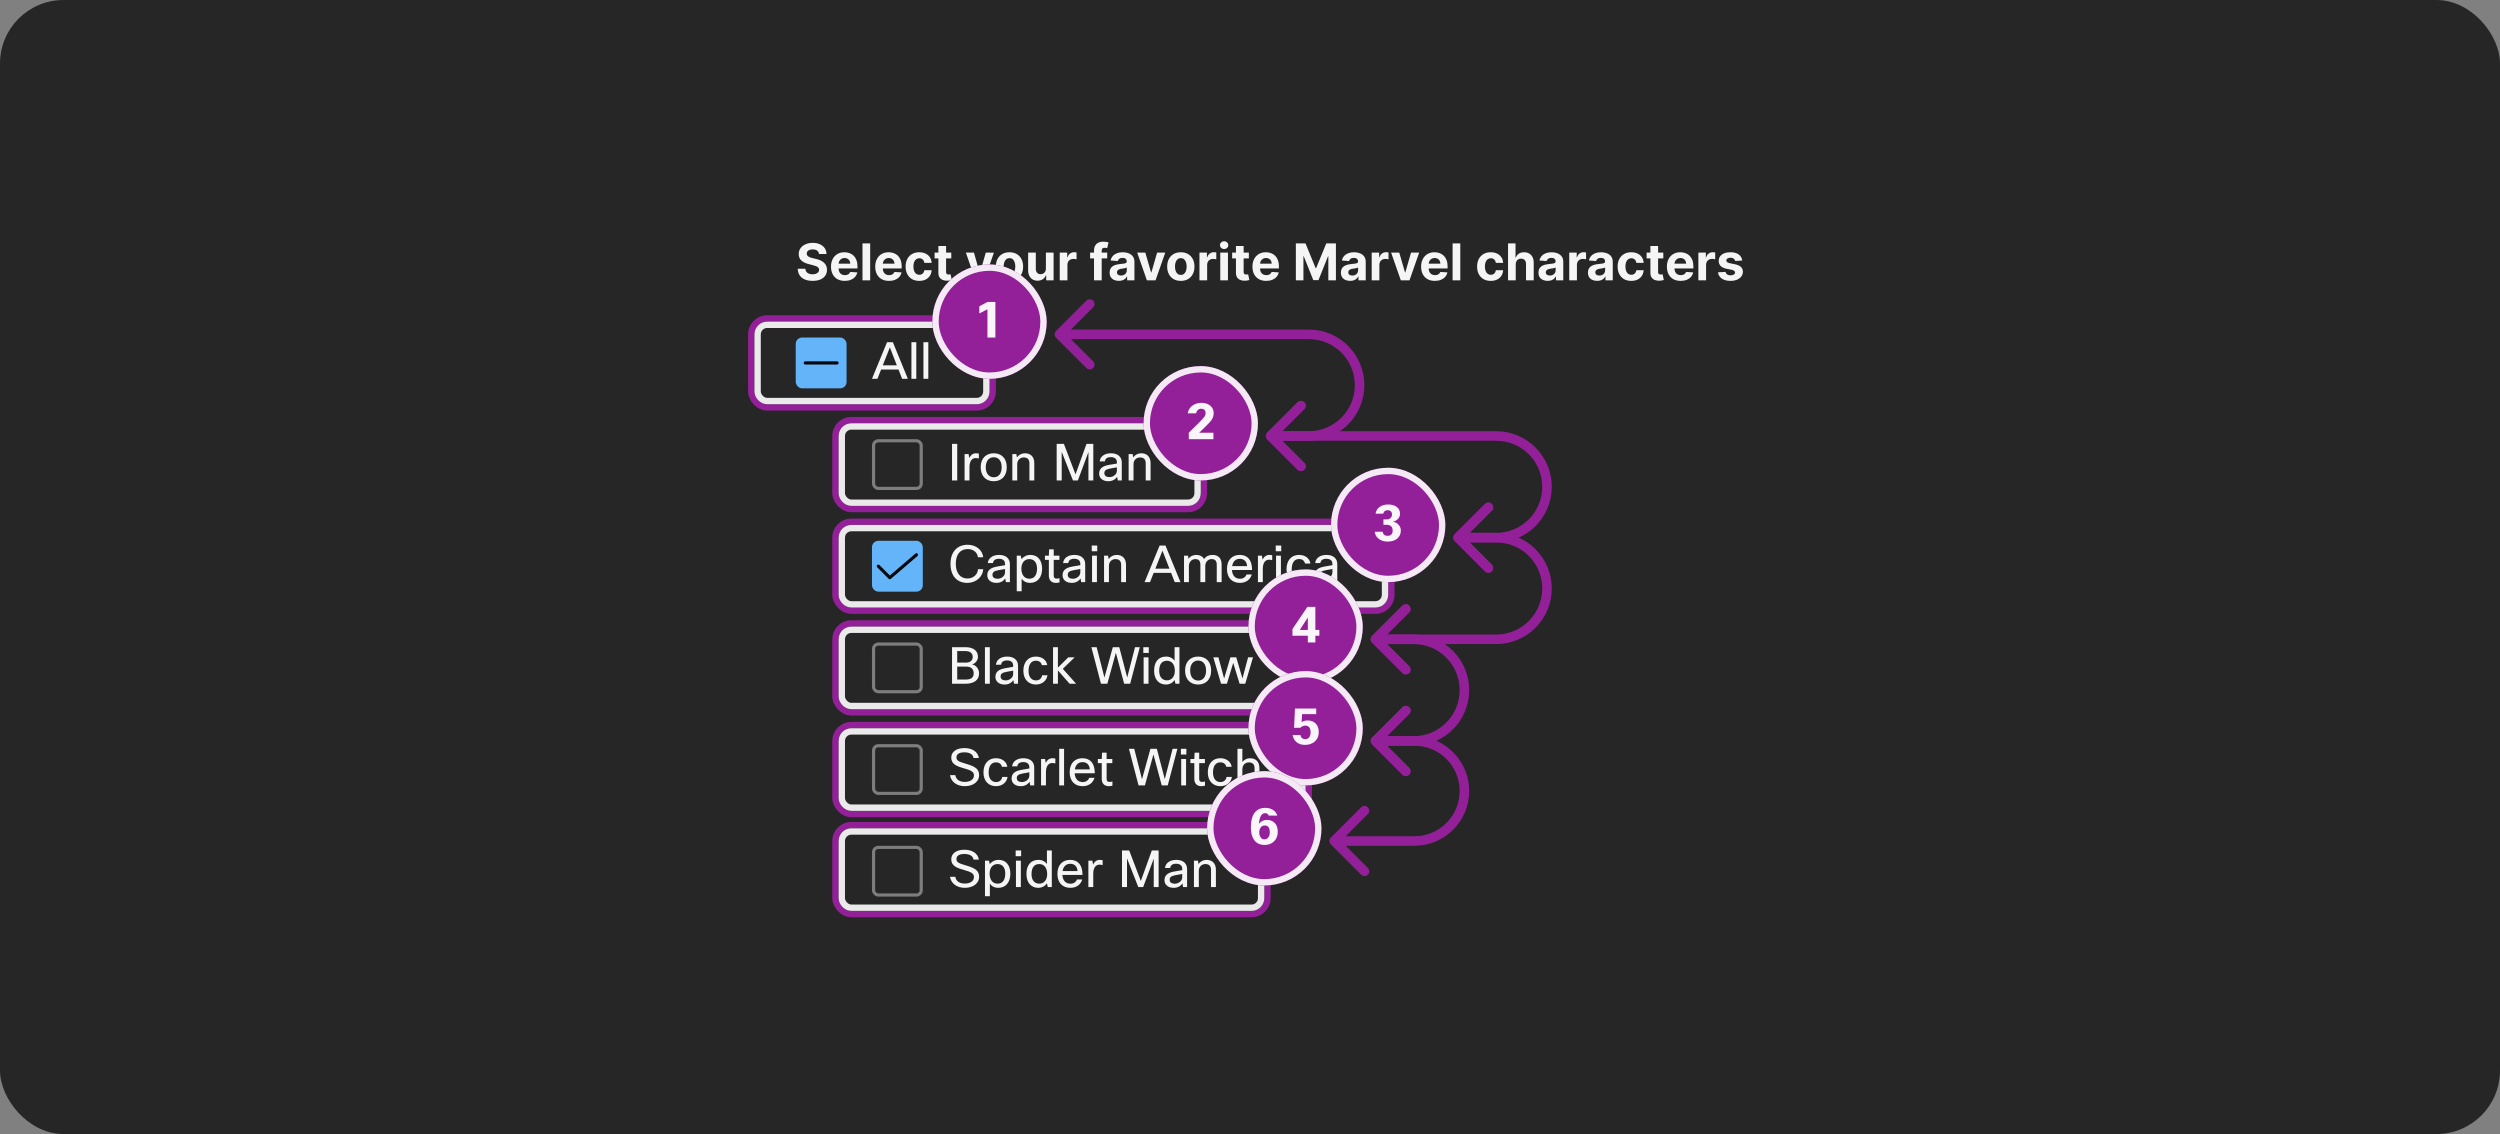 <svg width="787" height="357" viewBox="0 0 787 357" fill="none" xmlns="http://www.w3.org/2000/svg">
<rect x="0" y="0" width="787" height="357" fill="#808080" stroke="none"/>
<rect width="787" height="357" rx="20" fill="#262626"/>
<path d="M257.824 79.96C257.778 79.502 257.583 79.146 257.239 78.892C256.894 78.638 256.426 78.511 255.835 78.511C255.434 78.511 255.095 78.568 254.818 78.682C254.542 78.792 254.33 78.945 254.182 79.142C254.038 79.339 253.966 79.562 253.966 79.812C253.958 80.021 254.002 80.203 254.097 80.358C254.195 80.513 254.33 80.648 254.5 80.761C254.67 80.871 254.867 80.968 255.091 81.051C255.314 81.131 255.553 81.199 255.807 81.256L256.852 81.506C257.36 81.619 257.826 81.771 258.25 81.96C258.674 82.15 259.042 82.383 259.352 82.659C259.663 82.936 259.903 83.261 260.074 83.636C260.248 84.011 260.337 84.441 260.341 84.926C260.337 85.638 260.155 86.256 259.795 86.778C259.439 87.297 258.924 87.701 258.25 87.989C257.58 88.273 256.771 88.415 255.824 88.415C254.884 88.415 254.066 88.271 253.369 87.983C252.676 87.695 252.134 87.269 251.744 86.704C251.358 86.136 251.155 85.434 251.136 84.597H253.517C253.544 84.987 253.655 85.312 253.852 85.574C254.053 85.831 254.32 86.026 254.653 86.159C254.991 86.288 255.371 86.352 255.795 86.352C256.212 86.352 256.574 86.292 256.881 86.171C257.191 86.049 257.432 85.881 257.602 85.665C257.773 85.449 257.858 85.201 257.858 84.921C257.858 84.659 257.78 84.439 257.625 84.261C257.473 84.083 257.25 83.932 256.955 83.807C256.663 83.682 256.305 83.568 255.881 83.466L254.614 83.148C253.633 82.909 252.858 82.536 252.29 82.028C251.722 81.521 251.439 80.837 251.443 79.977C251.439 79.273 251.627 78.657 252.006 78.131C252.388 77.604 252.913 77.193 253.58 76.898C254.246 76.602 255.004 76.454 255.852 76.454C256.716 76.454 257.47 76.602 258.114 76.898C258.761 77.193 259.265 77.604 259.625 78.131C259.985 78.657 260.17 79.267 260.182 79.96H257.824ZM265.928 88.421C265.03 88.421 264.257 88.239 263.609 87.875C262.965 87.508 262.469 86.989 262.121 86.318C261.772 85.644 261.598 84.847 261.598 83.926C261.598 83.028 261.772 82.24 262.121 81.562C262.469 80.885 262.96 80.356 263.592 79.977C264.229 79.599 264.975 79.409 265.831 79.409C266.407 79.409 266.943 79.502 267.439 79.688C267.939 79.869 268.375 80.144 268.746 80.511C269.121 80.879 269.412 81.341 269.621 81.898C269.829 82.451 269.933 83.099 269.933 83.841V84.506H262.564V83.006H267.655C267.655 82.657 267.579 82.349 267.428 82.079C267.276 81.811 267.066 81.6 266.797 81.449C266.532 81.294 266.223 81.216 265.871 81.216C265.503 81.216 265.178 81.301 264.893 81.472C264.613 81.638 264.393 81.864 264.234 82.148C264.075 82.428 263.994 82.74 263.99 83.085V84.511C263.99 84.943 264.07 85.316 264.229 85.631C264.392 85.945 264.621 86.188 264.916 86.358C265.212 86.528 265.562 86.614 265.967 86.614C266.236 86.614 266.482 86.576 266.706 86.5C266.929 86.424 267.121 86.311 267.28 86.159C267.439 86.008 267.56 85.822 267.643 85.602L269.882 85.75C269.768 86.288 269.536 86.758 269.183 87.159C268.835 87.557 268.384 87.867 267.831 88.091C267.282 88.311 266.647 88.421 265.928 88.421ZM273.933 76.614V88.25H271.513V76.614H273.933ZM279.849 88.421C278.952 88.421 278.179 88.239 277.531 87.875C276.887 87.508 276.391 86.989 276.043 86.318C275.694 85.644 275.52 84.847 275.52 83.926C275.52 83.028 275.694 82.24 276.043 81.562C276.391 80.885 276.882 80.356 277.514 79.977C278.151 79.599 278.897 79.409 279.753 79.409C280.329 79.409 280.865 79.502 281.361 79.688C281.861 79.869 282.296 80.144 282.668 80.511C283.043 80.879 283.334 81.341 283.543 81.898C283.751 82.451 283.855 83.099 283.855 83.841V84.506H276.486V83.006H281.577C281.577 82.657 281.501 82.349 281.349 82.079C281.198 81.811 280.988 81.6 280.719 81.449C280.454 81.294 280.145 81.216 279.793 81.216C279.425 81.216 279.099 81.301 278.815 81.472C278.535 81.638 278.315 81.864 278.156 82.148C277.997 82.428 277.916 82.74 277.912 83.085V84.511C277.912 84.943 277.991 85.316 278.151 85.631C278.313 85.945 278.543 86.188 278.838 86.358C279.134 86.528 279.484 86.614 279.889 86.614C280.158 86.614 280.404 86.576 280.628 86.5C280.851 86.424 281.043 86.311 281.202 86.159C281.361 86.008 281.482 85.822 281.565 85.602L283.804 85.75C283.69 86.288 283.457 86.758 283.105 87.159C282.757 87.557 282.306 87.867 281.753 88.091C281.204 88.311 280.569 88.421 279.849 88.421ZM289.378 88.421C288.484 88.421 287.715 88.231 287.071 87.852C286.431 87.47 285.938 86.939 285.594 86.261C285.253 85.583 285.082 84.803 285.082 83.921C285.082 83.026 285.255 82.242 285.599 81.568C285.948 80.89 286.442 80.362 287.082 79.983C287.723 79.6 288.484 79.409 289.366 79.409C290.128 79.409 290.795 79.547 291.366 79.824C291.938 80.1 292.391 80.489 292.724 80.989C293.058 81.489 293.241 82.076 293.276 82.75H290.991C290.927 82.314 290.757 81.964 290.48 81.699C290.207 81.43 289.849 81.296 289.406 81.296C289.031 81.296 288.704 81.398 288.423 81.602C288.147 81.803 287.931 82.097 287.776 82.483C287.62 82.869 287.543 83.337 287.543 83.886C287.543 84.443 287.618 84.917 287.77 85.307C287.925 85.697 288.143 85.994 288.423 86.199C288.704 86.403 289.031 86.506 289.406 86.506C289.683 86.506 289.931 86.449 290.151 86.335C290.374 86.222 290.558 86.057 290.702 85.841C290.849 85.621 290.946 85.358 290.991 85.051H293.276C293.238 85.718 293.056 86.305 292.73 86.812C292.408 87.316 291.963 87.71 291.395 87.994C290.827 88.278 290.154 88.421 289.378 88.421ZM299.467 79.523V81.341H294.212V79.523H299.467ZM295.405 77.432H297.825V85.568C297.825 85.792 297.859 85.966 297.928 86.091C297.996 86.212 298.09 86.297 298.212 86.347C298.337 86.396 298.481 86.421 298.643 86.421C298.757 86.421 298.871 86.411 298.984 86.392C299.098 86.369 299.185 86.352 299.246 86.341L299.626 88.142C299.505 88.18 299.335 88.224 299.115 88.273C298.895 88.326 298.628 88.358 298.314 88.369C297.731 88.392 297.219 88.314 296.78 88.136C296.344 87.958 296.005 87.682 295.763 87.307C295.52 86.932 295.401 86.458 295.405 85.886V77.432ZM306.241 91.506C305.935 91.506 305.647 91.481 305.378 91.432C305.113 91.386 304.893 91.329 304.719 91.261L305.264 89.449C305.692 89.581 306.052 89.615 306.344 89.551C306.639 89.49 306.872 89.263 307.043 88.869L307.185 88.5L304.054 79.523H306.599L308.406 85.932H308.497L310.321 79.523L312.884 79.534L309.491 89.193C309.329 89.659 309.107 90.064 308.827 90.409C308.55 90.758 308.2 91.026 307.776 91.216C307.351 91.409 306.84 91.506 306.241 91.506ZM317.784 88.421C316.902 88.421 316.138 88.233 315.494 87.858C314.854 87.479 314.36 86.953 314.011 86.278C313.663 85.6 313.489 84.814 313.489 83.921C313.489 83.019 313.663 82.231 314.011 81.557C314.36 80.879 314.854 80.352 315.494 79.977C316.138 79.599 316.902 79.409 317.784 79.409C318.667 79.409 319.428 79.599 320.068 79.977C320.712 80.352 321.208 80.879 321.557 81.557C321.905 82.231 322.08 83.019 322.08 83.921C322.08 84.814 321.905 85.6 321.557 86.278C321.208 86.953 320.712 87.479 320.068 87.858C319.428 88.233 318.667 88.421 317.784 88.421ZM317.795 86.546C318.197 86.546 318.532 86.432 318.801 86.204C319.07 85.974 319.273 85.659 319.409 85.261C319.549 84.864 319.619 84.411 319.619 83.903C319.619 83.396 319.549 82.943 319.409 82.546C319.273 82.148 319.07 81.833 318.801 81.602C318.532 81.371 318.197 81.256 317.795 81.256C317.39 81.256 317.049 81.371 316.773 81.602C316.5 81.833 316.294 82.148 316.153 82.546C316.017 82.943 315.949 83.396 315.949 83.903C315.949 84.411 316.017 84.864 316.153 85.261C316.294 85.659 316.5 85.974 316.773 86.204C317.049 86.432 317.39 86.546 317.795 86.546ZM329.25 84.534V79.523H331.67V88.25H329.347V86.665H329.256C329.059 87.176 328.731 87.587 328.273 87.898C327.818 88.208 327.263 88.364 326.608 88.364C326.025 88.364 325.511 88.231 325.068 87.966C324.625 87.701 324.278 87.324 324.028 86.835C323.782 86.347 323.657 85.761 323.653 85.079V79.523H326.074V84.648C326.078 85.163 326.216 85.57 326.489 85.869C326.761 86.169 327.127 86.318 327.585 86.318C327.877 86.318 328.15 86.252 328.403 86.119C328.657 85.983 328.862 85.782 329.017 85.517C329.176 85.252 329.254 84.924 329.25 84.534ZM333.607 88.25V79.523H335.953V81.046H336.044C336.203 80.504 336.47 80.095 336.845 79.818C337.22 79.538 337.652 79.398 338.141 79.398C338.262 79.398 338.393 79.405 338.533 79.421C338.673 79.436 338.796 79.456 338.902 79.483V81.631C338.788 81.597 338.631 81.566 338.43 81.54C338.23 81.513 338.046 81.5 337.879 81.5C337.523 81.5 337.205 81.578 336.925 81.733C336.648 81.885 336.429 82.097 336.266 82.369C336.107 82.642 336.027 82.956 336.027 83.312V88.25H333.607ZM348.55 79.523V81.341H343.163V79.523H348.55ZM344.396 88.25V78.892C344.396 78.26 344.519 77.735 344.766 77.318C345.016 76.901 345.357 76.589 345.788 76.381C346.22 76.172 346.711 76.068 347.26 76.068C347.631 76.068 347.97 76.097 348.277 76.153C348.588 76.21 348.819 76.261 348.97 76.307L348.538 78.125C348.444 78.095 348.326 78.066 348.186 78.04C348.05 78.013 347.91 78 347.766 78C347.41 78 347.161 78.083 347.021 78.25C346.881 78.413 346.811 78.642 346.811 78.938V88.25H344.396ZM352.205 88.415C351.648 88.415 351.152 88.318 350.716 88.125C350.28 87.928 349.936 87.638 349.682 87.256C349.432 86.869 349.307 86.388 349.307 85.812C349.307 85.328 349.396 84.921 349.574 84.591C349.752 84.261 349.994 83.996 350.301 83.796C350.608 83.595 350.956 83.443 351.347 83.341C351.741 83.239 352.153 83.167 352.585 83.125C353.093 83.072 353.502 83.023 353.812 82.977C354.123 82.928 354.348 82.856 354.489 82.761C354.629 82.667 354.699 82.526 354.699 82.341V82.307C354.699 81.947 354.585 81.669 354.358 81.472C354.134 81.275 353.816 81.176 353.403 81.176C352.968 81.176 352.621 81.273 352.364 81.466C352.106 81.655 351.936 81.894 351.852 82.182L349.614 82C349.727 81.47 349.951 81.011 350.284 80.625C350.617 80.235 351.047 79.936 351.574 79.727C352.104 79.515 352.718 79.409 353.415 79.409C353.9 79.409 354.364 79.466 354.807 79.579C355.254 79.693 355.65 79.869 355.994 80.108C356.343 80.347 356.617 80.653 356.818 81.028C357.019 81.4 357.119 81.845 357.119 82.364V88.25H354.824V87.04H354.756C354.616 87.312 354.428 87.553 354.193 87.761C353.958 87.966 353.676 88.127 353.347 88.244C353.017 88.358 352.636 88.415 352.205 88.415ZM352.898 86.744C353.254 86.744 353.568 86.674 353.841 86.534C354.114 86.39 354.328 86.197 354.483 85.954C354.638 85.712 354.716 85.438 354.716 85.131V84.204C354.64 84.254 354.536 84.299 354.403 84.341C354.275 84.379 354.129 84.415 353.966 84.449C353.803 84.479 353.64 84.508 353.477 84.534C353.314 84.557 353.167 84.578 353.034 84.597C352.75 84.638 352.502 84.704 352.29 84.796C352.078 84.886 351.913 85.01 351.795 85.165C351.678 85.316 351.619 85.506 351.619 85.733C351.619 86.062 351.739 86.314 351.977 86.489C352.22 86.659 352.527 86.744 352.898 86.744ZM366.821 79.523L363.77 88.25H361.043L357.991 79.523H360.548L362.361 85.767H362.452L364.259 79.523H366.821ZM371.722 88.421C370.839 88.421 370.076 88.233 369.432 87.858C368.792 87.479 368.297 86.953 367.949 86.278C367.6 85.6 367.426 84.814 367.426 83.921C367.426 83.019 367.6 82.231 367.949 81.557C368.297 80.879 368.792 80.352 369.432 79.977C370.076 79.599 370.839 79.409 371.722 79.409C372.604 79.409 373.366 79.599 374.006 79.977C374.65 80.352 375.146 80.879 375.494 81.557C375.843 82.231 376.017 83.019 376.017 83.921C376.017 84.814 375.843 85.6 375.494 86.278C375.146 86.953 374.65 87.479 374.006 87.858C373.366 88.233 372.604 88.421 371.722 88.421ZM371.733 86.546C372.134 86.546 372.47 86.432 372.739 86.204C373.008 85.974 373.21 85.659 373.347 85.261C373.487 84.864 373.557 84.411 373.557 83.903C373.557 83.396 373.487 82.943 373.347 82.546C373.21 82.148 373.008 81.833 372.739 81.602C372.47 81.371 372.134 81.256 371.733 81.256C371.328 81.256 370.987 81.371 370.71 81.602C370.438 81.833 370.231 82.148 370.091 82.546C369.955 82.943 369.886 83.396 369.886 83.903C369.886 84.411 369.955 84.864 370.091 85.261C370.231 85.659 370.438 85.974 370.71 86.204C370.987 86.432 371.328 86.546 371.733 86.546ZM377.591 88.25V79.523H379.938V81.046H380.028C380.188 80.504 380.455 80.095 380.83 79.818C381.205 79.538 381.636 79.398 382.125 79.398C382.246 79.398 382.377 79.405 382.517 79.421C382.657 79.436 382.78 79.456 382.886 79.483V81.631C382.773 81.597 382.616 81.566 382.415 81.54C382.214 81.513 382.03 81.5 381.864 81.5C381.508 81.5 381.189 81.578 380.909 81.733C380.633 81.885 380.413 82.097 380.25 82.369C380.091 82.642 380.011 82.956 380.011 83.312V88.25H377.591ZM384.138 88.25V79.523H386.558V88.25H384.138ZM385.359 78.398C385 78.398 384.691 78.278 384.433 78.04C384.176 77.797 384.047 77.508 384.047 77.171C384.047 76.837 384.176 76.551 384.433 76.312C384.691 76.07 384.998 75.949 385.354 75.949C385.717 75.949 386.026 76.07 386.28 76.312C386.537 76.551 386.666 76.837 386.666 77.171C386.666 77.508 386.537 77.797 386.28 78.04C386.026 78.278 385.719 78.398 385.359 78.398ZM393.139 79.523V81.341H387.884V79.523H393.139ZM389.077 77.432H391.497V85.568C391.497 85.792 391.531 85.966 391.599 86.091C391.668 86.212 391.762 86.297 391.884 86.347C392.009 86.396 392.152 86.421 392.315 86.421C392.429 86.421 392.543 86.411 392.656 86.392C392.77 86.369 392.857 86.352 392.918 86.341L393.298 88.142C393.177 88.18 393.007 88.224 392.787 88.273C392.567 88.326 392.3 88.358 391.986 88.369C391.402 88.392 390.891 88.314 390.452 88.136C390.016 87.958 389.677 87.682 389.435 87.307C389.192 86.932 389.073 86.458 389.077 85.886V77.432ZM398.599 88.421C397.702 88.421 396.929 88.239 396.281 87.875C395.637 87.508 395.141 86.989 394.793 86.318C394.444 85.644 394.27 84.847 394.27 83.926C394.27 83.028 394.444 82.24 394.793 81.562C395.141 80.885 395.632 80.356 396.264 79.977C396.901 79.599 397.647 79.409 398.503 79.409C399.079 79.409 399.615 79.502 400.111 79.688C400.611 79.869 401.046 80.144 401.418 80.511C401.793 80.879 402.084 81.341 402.293 81.898C402.501 82.451 402.605 83.099 402.605 83.841V84.506H395.236V83.006H400.327C400.327 82.657 400.251 82.349 400.099 82.079C399.948 81.811 399.738 81.6 399.469 81.449C399.204 81.294 398.895 81.216 398.543 81.216C398.175 81.216 397.849 81.301 397.565 81.472C397.285 81.638 397.065 81.864 396.906 82.148C396.747 82.428 396.666 82.74 396.662 83.085V84.511C396.662 84.943 396.741 85.316 396.901 85.631C397.063 85.945 397.293 86.188 397.588 86.358C397.884 86.528 398.234 86.614 398.639 86.614C398.908 86.614 399.154 86.576 399.378 86.5C399.601 86.424 399.793 86.311 399.952 86.159C400.111 86.008 400.232 85.822 400.315 85.602L402.554 85.75C402.44 86.288 402.207 86.758 401.855 87.159C401.507 87.557 401.056 87.867 400.503 88.091C399.954 88.311 399.319 88.421 398.599 88.421ZM407.933 76.614H410.967L414.172 84.432H414.308L417.513 76.614H420.547V88.25H418.161V80.676H418.064L415.053 88.193H413.428L410.416 80.648H410.32V88.25H407.933V76.614ZM425.017 88.415C424.46 88.415 423.964 88.318 423.528 88.125C423.093 87.928 422.748 87.638 422.494 87.256C422.244 86.869 422.119 86.388 422.119 85.812C422.119 85.328 422.208 84.921 422.386 84.591C422.564 84.261 422.807 83.996 423.114 83.796C423.42 83.595 423.769 83.443 424.159 83.341C424.553 83.239 424.966 83.167 425.398 83.125C425.905 83.072 426.314 83.023 426.625 82.977C426.936 82.928 427.161 82.856 427.301 82.761C427.441 82.667 427.511 82.526 427.511 82.341V82.307C427.511 81.947 427.398 81.669 427.17 81.472C426.947 81.275 426.629 81.176 426.216 81.176C425.78 81.176 425.434 81.273 425.176 81.466C424.919 81.655 424.748 81.894 424.665 82.182L422.426 82C422.54 81.47 422.763 81.011 423.097 80.625C423.43 80.235 423.86 79.936 424.386 79.727C424.917 79.515 425.53 79.409 426.227 79.409C426.712 79.409 427.176 79.466 427.619 79.579C428.066 79.693 428.462 79.869 428.807 80.108C429.155 80.347 429.43 80.653 429.631 81.028C429.831 81.4 429.932 81.845 429.932 82.364V88.25H427.636V87.04H427.568C427.428 87.312 427.241 87.553 427.006 87.761C426.771 87.966 426.489 88.127 426.159 88.244C425.83 88.358 425.449 88.415 425.017 88.415ZM425.71 86.744C426.066 86.744 426.381 86.674 426.653 86.534C426.926 86.39 427.14 86.197 427.295 85.954C427.451 85.712 427.528 85.438 427.528 85.131V84.204C427.453 84.254 427.348 84.299 427.216 84.341C427.087 84.379 426.941 84.415 426.778 84.449C426.616 84.479 426.453 84.508 426.29 84.534C426.127 84.557 425.979 84.578 425.847 84.597C425.563 84.638 425.314 84.704 425.102 84.796C424.89 84.886 424.725 85.01 424.608 85.165C424.491 85.316 424.432 85.506 424.432 85.733C424.432 86.062 424.551 86.314 424.79 86.489C425.032 86.659 425.339 86.744 425.71 86.744ZM431.81 88.25V79.523H434.156V81.046H434.247C434.406 80.504 434.673 80.095 435.048 79.818C435.423 79.538 435.855 79.398 436.344 79.398C436.465 79.398 436.596 79.405 436.736 79.421C436.876 79.436 436.999 79.456 437.105 79.483V81.631C436.991 81.597 436.834 81.566 436.634 81.54C436.433 81.513 436.249 81.5 436.082 81.5C435.726 81.5 435.408 81.578 435.128 81.733C434.851 81.885 434.632 82.097 434.469 82.369C434.31 82.642 434.23 82.956 434.23 83.312V88.25H431.81ZM446.759 79.523L443.707 88.25H440.98L437.929 79.523H440.486L442.298 85.767H442.389L444.196 79.523H446.759ZM451.693 88.421C450.795 88.421 450.023 88.239 449.375 87.875C448.731 87.508 448.235 86.989 447.886 86.318C447.538 85.644 447.364 84.847 447.364 83.926C447.364 83.028 447.538 82.24 447.886 81.562C448.235 80.885 448.725 80.356 449.358 79.977C449.994 79.599 450.741 79.409 451.597 79.409C452.172 79.409 452.708 79.502 453.205 79.688C453.705 79.869 454.14 80.144 454.511 80.511C454.886 80.879 455.178 81.341 455.386 81.898C455.595 82.451 455.699 83.099 455.699 83.841V84.506H448.33V83.006H453.42C453.42 82.657 453.345 82.349 453.193 82.079C453.042 81.811 452.831 81.6 452.562 81.449C452.297 81.294 451.989 81.216 451.636 81.216C451.269 81.216 450.943 81.301 450.659 81.472C450.379 81.638 450.159 81.864 450 82.148C449.841 82.428 449.759 82.74 449.756 83.085V84.511C449.756 84.943 449.835 85.316 449.994 85.631C450.157 85.945 450.386 86.188 450.682 86.358C450.977 86.528 451.328 86.614 451.733 86.614C452.002 86.614 452.248 86.576 452.472 86.5C452.695 86.424 452.886 86.311 453.045 86.159C453.205 86.008 453.326 85.822 453.409 85.602L455.648 85.75C455.534 86.288 455.301 86.758 454.949 87.159C454.6 87.557 454.15 87.867 453.597 88.091C453.047 88.311 452.413 88.421 451.693 88.421ZM459.699 76.614V88.25H457.278V76.614H459.699ZM469.284 88.421C468.39 88.421 467.621 88.231 466.977 87.852C466.337 87.47 465.845 86.939 465.5 86.261C465.159 85.583 464.989 84.803 464.989 83.921C464.989 83.026 465.161 82.242 465.506 81.568C465.854 80.89 466.348 80.362 466.989 79.983C467.629 79.6 468.39 79.409 469.273 79.409C470.034 79.409 470.701 79.547 471.273 79.824C471.845 80.1 472.297 80.489 472.631 80.989C472.964 81.489 473.148 82.076 473.182 82.75H470.898C470.833 82.314 470.663 81.964 470.386 81.699C470.114 81.43 469.756 81.296 469.312 81.296C468.938 81.296 468.61 81.398 468.33 81.602C468.053 81.803 467.837 82.097 467.682 82.483C467.527 82.869 467.449 83.337 467.449 83.886C467.449 84.443 467.525 84.917 467.676 85.307C467.831 85.697 468.049 85.994 468.33 86.199C468.61 86.403 468.938 86.506 469.312 86.506C469.589 86.506 469.837 86.449 470.057 86.335C470.28 86.222 470.464 86.057 470.608 85.841C470.756 85.621 470.852 85.358 470.898 85.051H473.182C473.144 85.718 472.962 86.305 472.636 86.812C472.314 87.316 471.869 87.71 471.301 87.994C470.733 88.278 470.061 88.421 469.284 88.421ZM477.152 83.204V88.25H474.732V76.614H477.084V81.062H477.186C477.383 80.547 477.701 80.144 478.141 79.852C478.58 79.557 479.131 79.409 479.794 79.409C480.4 79.409 480.929 79.542 481.379 79.807C481.834 80.068 482.186 80.445 482.436 80.938C482.69 81.426 482.815 82.011 482.811 82.693V88.25H480.391V83.125C480.394 82.587 480.258 82.169 479.982 81.869C479.709 81.57 479.326 81.421 478.834 81.421C478.504 81.421 478.213 81.49 477.959 81.631C477.709 81.771 477.512 81.975 477.368 82.244C477.228 82.51 477.156 82.829 477.152 83.204ZM487.205 88.415C486.648 88.415 486.152 88.318 485.716 88.125C485.28 87.928 484.936 87.638 484.682 87.256C484.432 86.869 484.307 86.388 484.307 85.812C484.307 85.328 484.396 84.921 484.574 84.591C484.752 84.261 484.994 83.996 485.301 83.796C485.608 83.595 485.956 83.443 486.347 83.341C486.741 83.239 487.153 83.167 487.585 83.125C488.093 83.072 488.502 83.023 488.812 82.977C489.123 82.928 489.348 82.856 489.489 82.761C489.629 82.667 489.699 82.526 489.699 82.341V82.307C489.699 81.947 489.585 81.669 489.358 81.472C489.134 81.275 488.816 81.176 488.403 81.176C487.968 81.176 487.621 81.273 487.364 81.466C487.106 81.655 486.936 81.894 486.852 82.182L484.614 82C484.727 81.47 484.951 81.011 485.284 80.625C485.617 80.235 486.047 79.936 486.574 79.727C487.104 79.515 487.718 79.409 488.415 79.409C488.9 79.409 489.364 79.466 489.807 79.579C490.254 79.693 490.65 79.869 490.994 80.108C491.343 80.347 491.617 80.653 491.818 81.028C492.019 81.4 492.119 81.845 492.119 82.364V88.25H489.824V87.04H489.756C489.616 87.312 489.428 87.553 489.193 87.761C488.958 87.966 488.676 88.127 488.347 88.244C488.017 88.358 487.636 88.415 487.205 88.415ZM487.898 86.744C488.254 86.744 488.568 86.674 488.841 86.534C489.114 86.39 489.328 86.197 489.483 85.954C489.638 85.712 489.716 85.438 489.716 85.131V84.204C489.64 84.254 489.536 84.299 489.403 84.341C489.275 84.379 489.129 84.415 488.966 84.449C488.803 84.479 488.64 84.508 488.477 84.534C488.314 84.557 488.167 84.578 488.034 84.597C487.75 84.638 487.502 84.704 487.29 84.796C487.078 84.886 486.913 85.01 486.795 85.165C486.678 85.316 486.619 85.506 486.619 85.733C486.619 86.062 486.739 86.314 486.977 86.489C487.22 86.659 487.527 86.744 487.898 86.744ZM493.997 88.25V79.523H496.344V81.046H496.435C496.594 80.504 496.861 80.095 497.236 79.818C497.611 79.538 498.043 79.398 498.531 79.398C498.652 79.398 498.783 79.405 498.923 79.421C499.063 79.436 499.187 79.456 499.293 79.483V81.631C499.179 81.597 499.022 81.566 498.821 81.54C498.62 81.513 498.437 81.5 498.27 81.5C497.914 81.5 497.596 81.578 497.315 81.733C497.039 81.885 496.819 82.097 496.656 82.369C496.497 82.642 496.418 82.956 496.418 83.312V88.25H493.997ZM502.783 88.415C502.226 88.415 501.73 88.318 501.294 88.125C500.858 87.928 500.514 87.638 500.26 87.256C500.01 86.869 499.885 86.388 499.885 85.812C499.885 85.328 499.974 84.921 500.152 84.591C500.33 84.261 500.572 83.996 500.879 83.796C501.186 83.595 501.535 83.443 501.925 83.341C502.319 83.239 502.732 83.167 503.163 83.125C503.671 83.072 504.08 83.023 504.391 82.977C504.701 82.928 504.927 82.856 505.067 82.761C505.207 82.667 505.277 82.526 505.277 82.341V82.307C505.277 81.947 505.163 81.669 504.936 81.472C504.713 81.275 504.394 81.176 503.982 81.176C503.546 81.176 503.199 81.273 502.942 81.466C502.684 81.655 502.514 81.894 502.43 82.182L500.192 82C500.305 81.47 500.529 81.011 500.862 80.625C501.196 80.235 501.625 79.936 502.152 79.727C502.682 79.515 503.296 79.409 503.993 79.409C504.478 79.409 504.942 79.466 505.385 79.579C505.832 79.693 506.228 79.869 506.572 80.108C506.921 80.347 507.196 80.653 507.396 81.028C507.597 81.4 507.697 81.845 507.697 82.364V88.25H505.402V87.04H505.334C505.194 87.312 505.006 87.553 504.771 87.761C504.536 87.966 504.254 88.127 503.925 88.244C503.595 88.358 503.214 88.415 502.783 88.415ZM503.476 86.744C503.832 86.744 504.146 86.674 504.419 86.534C504.692 86.39 504.906 86.197 505.061 85.954C505.216 85.712 505.294 85.438 505.294 85.131V84.204C505.218 84.254 505.114 84.299 504.982 84.341C504.853 84.379 504.707 84.415 504.544 84.449C504.381 84.479 504.218 84.508 504.055 84.534C503.893 84.557 503.745 84.578 503.612 84.597C503.328 84.638 503.08 84.704 502.868 84.796C502.656 84.886 502.491 85.01 502.374 85.165C502.256 85.316 502.197 85.506 502.197 85.733C502.197 86.062 502.317 86.314 502.555 86.489C502.798 86.659 503.105 86.744 503.476 86.744ZM513.518 88.421C512.625 88.421 511.856 88.231 511.212 87.852C510.571 87.47 510.079 86.939 509.734 86.261C509.393 85.583 509.223 84.803 509.223 83.921C509.223 83.026 509.395 82.242 509.74 81.568C510.089 80.89 510.583 80.362 511.223 79.983C511.863 79.6 512.625 79.409 513.507 79.409C514.268 79.409 514.935 79.547 515.507 79.824C516.079 80.1 516.532 80.489 516.865 80.989C517.198 81.489 517.382 82.076 517.416 82.75H515.132C515.068 82.314 514.897 81.964 514.621 81.699C514.348 81.43 513.99 81.296 513.547 81.296C513.172 81.296 512.844 81.398 512.564 81.602C512.287 81.803 512.071 82.097 511.916 82.483C511.761 82.869 511.683 83.337 511.683 83.886C511.683 84.443 511.759 84.917 511.911 85.307C512.066 85.697 512.284 85.994 512.564 86.199C512.844 86.403 513.172 86.506 513.547 86.506C513.823 86.506 514.071 86.449 514.291 86.335C514.515 86.222 514.698 86.057 514.842 85.841C514.99 85.621 515.087 85.358 515.132 85.051H517.416C517.378 85.718 517.196 86.305 516.871 86.812C516.549 87.316 516.104 87.71 515.536 87.994C514.967 88.278 514.295 88.421 513.518 88.421ZM523.608 79.523V81.341H518.352V79.523H523.608ZM519.545 77.432H521.966V85.568C521.966 85.792 522 85.966 522.068 86.091C522.136 86.212 522.231 86.297 522.352 86.347C522.477 86.396 522.621 86.421 522.784 86.421C522.898 86.421 523.011 86.411 523.125 86.392C523.239 86.369 523.326 86.352 523.386 86.341L523.767 88.142C523.646 88.18 523.475 88.224 523.256 88.273C523.036 88.326 522.769 88.358 522.455 88.369C521.871 88.392 521.36 88.314 520.92 88.136C520.485 87.958 520.146 87.682 519.903 87.307C519.661 86.932 519.542 86.458 519.545 85.886V77.432ZM529.068 88.421C528.17 88.421 527.398 88.239 526.75 87.875C526.106 87.508 525.61 86.989 525.261 86.318C524.913 85.644 524.739 84.847 524.739 83.926C524.739 83.028 524.913 82.24 525.261 81.562C525.61 80.885 526.1 80.356 526.733 79.977C527.369 79.599 528.116 79.409 528.972 79.409C529.547 79.409 530.083 79.502 530.58 79.688C531.08 79.869 531.515 80.144 531.886 80.511C532.261 80.879 532.553 81.341 532.761 81.898C532.97 82.451 533.074 83.099 533.074 83.841V84.506H525.705V83.006H530.795C530.795 82.657 530.72 82.349 530.568 82.079C530.417 81.811 530.206 81.6 529.938 81.449C529.672 81.294 529.364 81.216 529.011 81.216C528.644 81.216 528.318 81.301 528.034 81.472C527.754 81.638 527.534 81.864 527.375 82.148C527.216 82.428 527.134 82.74 527.131 83.085V84.511C527.131 84.943 527.21 85.316 527.369 85.631C527.532 85.945 527.761 86.188 528.057 86.358C528.352 86.528 528.703 86.614 529.108 86.614C529.377 86.614 529.623 86.576 529.847 86.5C530.07 86.424 530.261 86.311 530.42 86.159C530.58 86.008 530.701 85.822 530.784 85.602L533.023 85.75C532.909 86.288 532.676 86.758 532.324 87.159C531.975 87.557 531.525 87.867 530.972 88.091C530.422 88.311 529.788 88.421 529.068 88.421ZM534.653 88.25V79.523H537V81.046H537.091C537.25 80.504 537.517 80.095 537.892 79.818C538.267 79.538 538.699 79.398 539.188 79.398C539.309 79.398 539.439 79.405 539.58 79.421C539.72 79.436 539.843 79.456 539.949 79.483V81.631C539.835 81.597 539.678 81.566 539.477 81.54C539.277 81.513 539.093 81.5 538.926 81.5C538.57 81.5 538.252 81.578 537.972 81.733C537.695 81.885 537.475 82.097 537.312 82.369C537.153 82.642 537.074 82.956 537.074 83.312V88.25H534.653ZM548.462 82.011L546.246 82.148C546.208 81.958 546.126 81.788 546.001 81.636C545.876 81.481 545.712 81.358 545.507 81.267C545.306 81.172 545.066 81.125 544.786 81.125C544.411 81.125 544.094 81.204 543.837 81.364C543.579 81.519 543.45 81.727 543.45 81.989C543.45 82.197 543.534 82.373 543.7 82.517C543.867 82.661 544.153 82.776 544.558 82.864L546.138 83.182C546.986 83.356 547.619 83.636 548.036 84.023C548.452 84.409 548.661 84.917 548.661 85.546C548.661 86.117 548.492 86.619 548.155 87.051C547.821 87.483 547.363 87.82 546.78 88.062C546.2 88.301 545.532 88.421 544.774 88.421C543.619 88.421 542.698 88.18 542.013 87.699C541.331 87.214 540.931 86.555 540.814 85.722L543.195 85.597C543.267 85.949 543.441 86.218 543.717 86.403C543.994 86.585 544.348 86.676 544.78 86.676C545.204 86.676 545.545 86.595 545.803 86.432C546.064 86.265 546.196 86.051 546.2 85.79C546.196 85.57 546.104 85.39 545.922 85.25C545.74 85.106 545.46 84.996 545.081 84.921L543.57 84.619C542.717 84.449 542.083 84.153 541.666 83.733C541.253 83.312 541.047 82.776 541.047 82.125C541.047 81.564 541.198 81.081 541.501 80.676C541.808 80.271 542.238 79.958 542.791 79.739C543.348 79.519 544 79.409 544.746 79.409C545.848 79.409 546.715 79.642 547.348 80.108C547.984 80.574 548.356 81.208 548.462 82.011Z" fill="white" fill-opacity="0.95"/>
<rect x="250.5" y="106.25" width="16" height="16" rx="2" fill="#64B4FA"/>
<path d="M263.5 114.75H253.5C253.367 114.75 253.24 114.697 253.146 114.603C253.053 114.51 253 114.382 253 114.25C253 114.117 253.053 113.99 253.146 113.896C253.24 113.803 253.367 113.75 253.5 113.75H263.5C263.633 113.75 263.76 113.803 263.854 113.896C263.947 113.99 264 114.117 264 114.25C264 114.382 263.947 114.51 263.854 114.603C263.76 114.697 263.633 114.75 263.5 114.75Z" fill="black" fill-opacity="0.95"/>
<path d="M285.796 119.25H283.988L282.852 116.338H277.364L276.212 119.25H274.5L279.236 107.73H281.076L285.796 119.25ZM280.132 109.362L277.892 115.01H282.324L280.132 109.362ZM288.453 107.73V119.25H286.917V107.73H288.453ZM292.234 107.73V119.25H290.698V107.73H292.234Z" fill="white" fill-opacity="0.95"/>
<rect x="275" y="138.75" width="15" height="15" rx="1.5" stroke="white" stroke-opacity="0.4"/>
<path d="M299.7 139.73H301.332V151.25H299.7V139.73ZM305.187 151.25H303.651V142.93H304.915L305.123 144.162C305.587 143.202 306.307 142.69 307.235 142.69C307.635 142.69 307.955 142.754 308.147 142.802V144.338C307.843 144.258 307.539 144.194 307.171 144.194C306.115 144.194 305.187 144.978 305.187 147.074V151.25ZM308.718 147.09C308.718 144.098 310.574 142.69 312.83 142.69C315.102 142.69 316.926 144.098 316.926 147.09C316.926 150.002 315.166 151.49 312.814 151.49C310.494 151.49 308.718 149.97 308.718 147.09ZM310.318 147.09C310.318 149.154 311.406 150.242 312.846 150.242C314.318 150.242 315.326 149.154 315.326 147.09C315.326 144.978 314.254 143.938 312.83 143.938C311.406 143.938 310.318 145.01 310.318 147.09ZM320.219 151.25H318.683V142.93H319.947L320.123 143.986C320.731 143.138 321.659 142.69 322.651 142.69C324.459 142.69 325.595 143.794 325.595 145.826V151.25H324.059V145.842C324.059 144.594 323.419 144.002 322.283 144.002C321.179 144.002 320.219 144.802 320.219 146.114V151.25ZM339.31 151.25H337.774L334.222 142.226V151.25H332.638V139.73H334.91L338.574 149.33L342.03 139.73H344.174V151.25H342.638V142.306L339.31 151.25ZM347.807 145.25H346.175C346.335 143.714 347.663 142.69 349.743 142.69C351.919 142.69 353.135 143.858 353.135 145.57V151.25H351.871L351.679 150.114C351.135 150.882 350.239 151.49 348.895 151.49C347.071 151.49 346.015 150.466 346.015 149.106C346.015 147.586 346.927 146.722 349.167 146.338L351.599 145.922V145.506C351.599 144.482 350.911 143.906 349.679 143.906C348.495 143.906 347.919 144.418 347.807 145.25ZM351.599 147.122L349.535 147.49C348.047 147.746 347.647 148.21 347.647 148.946C347.647 149.746 348.223 150.194 349.263 150.194C350.431 150.194 351.599 149.33 351.599 148.194V147.122ZM356.828 151.25H355.292V142.93H356.556L356.732 143.986C357.34 143.138 358.268 142.69 359.26 142.69C361.068 142.69 362.204 143.794 362.204 145.826V151.25H360.668V145.842C360.668 144.594 360.028 144.002 358.892 144.002C357.788 144.002 356.828 144.802 356.828 146.114V151.25Z" fill="white" fill-opacity="0.95"/>
<rect x="274.5" y="170.25" width="16" height="16" rx="2" fill="#64B4FA"/>
<path d="M280.1 182.35C280.034 182.35 279.969 182.337 279.908 182.312C279.847 182.287 279.792 182.249 279.746 182.203L276.146 178.585C276.099 178.538 276.063 178.483 276.038 178.422C276.013 178.362 276 178.297 276 178.231C276 178.165 276.014 178.1 276.039 178.04C276.064 177.979 276.101 177.924 276.148 177.878C276.194 177.832 276.249 177.795 276.31 177.77C276.371 177.745 276.436 177.732 276.502 177.732C276.567 177.733 276.632 177.746 276.693 177.771C276.753 177.796 276.808 177.833 276.855 177.88L280.127 181.168L288.175 174.271C288.276 174.185 288.406 174.142 288.539 174.152C288.671 174.162 288.793 174.224 288.88 174.325C288.966 174.426 289.009 174.556 288.998 174.689C288.988 174.821 288.926 174.943 288.825 175.03L280.425 182.229C280.335 182.307 280.22 182.35 280.1 182.35Z" fill="black" fill-opacity="0.95"/>
<path d="M309.508 175.426H307.86C307.652 173.858 306.404 172.85 304.628 172.85C302.42 172.85 300.884 174.37 300.884 177.49C300.884 180.466 302.372 182.114 304.532 182.114C306.404 182.114 307.78 180.85 307.876 179.186H309.524C309.396 181.426 307.428 183.49 304.5 183.49C301.284 183.49 299.22 181.33 299.22 177.49C299.22 173.602 301.46 171.49 304.628 171.49C307.396 171.49 309.348 173.314 309.508 175.426ZM312.588 177.25H310.956C311.116 175.714 312.444 174.69 314.524 174.69C316.7 174.69 317.916 175.858 317.916 177.57V183.25H316.652L316.46 182.114C315.916 182.882 315.02 183.49 313.676 183.49C311.852 183.49 310.796 182.466 310.796 181.106C310.796 179.586 311.708 178.722 313.948 178.338L316.38 177.922V177.506C316.38 176.482 315.692 175.906 314.46 175.906C313.276 175.906 312.7 176.418 312.588 177.25ZM316.38 179.122L314.316 179.49C312.828 179.746 312.428 180.21 312.428 180.946C312.428 181.746 313.004 182.194 314.044 182.194C315.212 182.194 316.38 181.33 316.38 180.194V179.122ZM320.073 174.93H321.337L321.577 176.018C322.169 175.25 323.113 174.69 324.393 174.69C326.585 174.69 328.057 176.258 328.057 179.026C328.057 181.906 326.473 183.49 324.281 183.49C323.017 183.49 322.137 182.946 321.609 182.178V186.13H320.073V174.93ZM326.457 178.994C326.457 176.946 325.417 176.002 324.041 176.002C322.665 176.002 321.529 177.01 321.529 178.994C321.529 181.01 322.537 182.178 324.041 182.178C325.481 182.178 326.457 181.186 326.457 178.994ZM333.535 182.018V183.33C333.119 183.442 332.783 183.49 332.399 183.49C330.927 183.49 330.175 182.562 330.175 181.186V176.242H328.943V174.93H330.175L330.271 172.93H331.711V174.93H333.503V176.242H331.711V181.218C331.711 181.842 332.015 182.146 332.591 182.146C332.863 182.146 333.071 182.13 333.535 182.018ZM336.291 177.25H334.659C334.819 175.714 336.147 174.69 338.227 174.69C340.403 174.69 341.619 175.858 341.619 177.57V183.25H340.355L340.163 182.114C339.619 182.882 338.723 183.49 337.379 183.49C335.555 183.49 334.499 182.466 334.499 181.106C334.499 179.586 335.411 178.722 337.651 178.338L340.083 177.922V177.506C340.083 176.482 339.395 175.906 338.163 175.906C336.979 175.906 336.403 176.418 336.291 177.25ZM340.083 179.122L338.019 179.49C336.531 179.746 336.131 180.21 336.131 180.946C336.131 181.746 336.707 182.194 337.747 182.194C338.915 182.194 340.083 181.33 340.083 180.194V179.122ZM345.408 173.538H343.68V171.73H345.408V173.538ZM345.312 183.25H343.776V174.93H345.312V183.25ZM349.094 183.25H347.558V174.93H348.822L348.998 175.986C349.606 175.138 350.534 174.69 351.526 174.69C353.334 174.69 354.47 175.794 354.47 177.826V183.25H352.934V177.842C352.934 176.594 352.294 176.002 351.158 176.002C350.054 176.002 349.094 176.802 349.094 178.114V183.25ZM371.609 183.25H369.801L368.665 180.338H363.177L362.025 183.25H360.312L365.049 171.73H366.889L371.609 183.25ZM365.945 173.362L363.705 179.01H368.137L365.945 173.362ZM374.265 183.25H372.729V174.93H373.993L374.153 175.906C374.761 175.026 375.673 174.69 376.601 174.69C377.705 174.69 378.585 175.138 379.049 176.002C379.689 174.994 380.745 174.69 381.753 174.69C383.449 174.69 384.569 175.698 384.569 177.682V183.25H383.033V177.794C383.033 176.53 382.489 176.002 381.417 176.002C380.185 176.002 379.417 177.042 379.417 178.178V183.25H377.881V177.794C377.881 176.514 377.321 176.002 376.265 176.002C375.145 176.002 374.265 176.946 374.265 178.13V183.25ZM392.393 180.85H394.057C393.641 182.37 392.329 183.49 390.329 183.49C387.961 183.49 386.249 182.018 386.249 179.09C386.249 176.194 387.945 174.69 390.249 174.69C392.553 174.69 394.153 176.066 394.153 179.426H387.817C387.945 181.346 388.985 182.194 390.377 182.194C391.385 182.194 392.153 181.618 392.393 180.85ZM387.881 178.21H392.585C392.473 176.658 391.561 175.922 390.281 175.922C389.049 175.922 388.121 176.674 387.881 178.21ZM397.531 183.25H395.995V174.93H397.259L397.467 176.162C397.931 175.202 398.651 174.69 399.579 174.69C399.979 174.69 400.299 174.754 400.491 174.802V176.338C400.187 176.258 399.883 176.194 399.515 176.194C398.459 176.194 397.531 176.978 397.531 179.074V183.25ZM403.33 173.538H401.602V171.73H403.33V173.538ZM403.234 183.25H401.698V174.93H403.234V183.25ZM410.903 180.578H412.583C412.359 182.194 410.999 183.49 408.935 183.49C406.727 183.49 404.999 181.97 404.999 179.154C404.999 176.37 406.567 174.69 408.919 174.69C410.807 174.69 412.247 175.698 412.519 177.394H410.823C410.615 176.482 409.927 175.986 408.951 175.986C407.591 175.986 406.631 176.994 406.631 179.202C406.631 181.234 407.671 182.194 408.967 182.194C409.991 182.194 410.743 181.618 410.903 180.578ZM415.651 177.25H414.019C414.179 175.714 415.507 174.69 417.587 174.69C419.763 174.69 420.979 175.858 420.979 177.57V183.25H419.715L419.523 182.114C418.979 182.882 418.083 183.49 416.739 183.49C414.915 183.49 413.859 182.466 413.859 181.106C413.859 179.586 414.771 178.722 417.011 178.338L419.443 177.922V177.506C419.443 176.482 418.755 175.906 417.523 175.906C416.339 175.906 415.763 176.418 415.651 177.25ZM419.443 179.122L417.379 179.49C415.891 179.746 415.491 180.21 415.491 180.946C415.491 181.746 416.067 182.194 417.107 182.194C418.275 182.194 419.443 181.33 419.443 180.194V179.122Z" fill="white" fill-opacity="0.95"/>
<rect x="275" y="202.75" width="15" height="15" rx="1.5" stroke="white" stroke-opacity="0.4"/>
<path d="M299.7 203.73H303.844C306.5 203.73 307.86 204.882 307.86 206.786C307.86 207.874 307.06 208.882 306.004 209.154C307.188 209.362 308.212 210.482 308.212 212.002C308.212 214.034 306.708 215.25 303.812 215.25H299.7V203.73ZM304.116 209.842H301.332V213.922H304.052C305.716 213.922 306.516 213.234 306.516 212.002C306.516 210.594 305.7 209.842 304.116 209.842ZM303.972 204.962H301.332V208.594H304.068C305.476 208.594 306.212 207.858 306.212 206.786C306.212 205.65 305.396 204.962 303.972 204.962ZM311.594 203.73V215.25H310.058V203.73H311.594ZM315.151 209.25H313.519C313.679 207.714 315.007 206.69 317.087 206.69C319.263 206.69 320.479 207.858 320.479 209.57V215.25H319.215L319.023 214.114C318.479 214.882 317.583 215.49 316.239 215.49C314.415 215.49 313.359 214.466 313.359 213.106C313.359 211.586 314.271 210.722 316.511 210.338L318.943 209.922V209.506C318.943 208.482 318.255 207.906 317.023 207.906C315.839 207.906 315.263 208.418 315.151 209.25ZM318.943 211.122L316.879 211.49C315.391 211.746 314.991 212.21 314.991 212.946C314.991 213.746 315.567 214.194 316.607 214.194C317.775 214.194 318.943 213.33 318.943 212.194V211.122ZM328.06 212.578H329.74C329.516 214.194 328.156 215.49 326.092 215.49C323.884 215.49 322.156 213.97 322.156 211.154C322.156 208.37 323.724 206.69 326.076 206.69C327.964 206.69 329.404 207.698 329.676 209.394H327.98C327.772 208.482 327.084 207.986 326.108 207.986C324.748 207.986 323.788 208.994 323.788 211.202C323.788 213.234 324.828 214.194 326.124 214.194C327.148 214.194 327.9 213.618 328.06 212.578ZM333.031 215.25H331.495V203.73H333.031V210.162L336.295 206.93H338.311L334.567 210.546L338.775 215.25H336.727L333.031 211.058V215.25ZM357.308 203.73H358.812L355.772 215.25H353.884L351.276 205.49L348.588 215.25H346.588L343.564 203.73H345.228L347.676 213.314L350.316 203.73H352.348L354.844 213.282L357.308 203.73ZM361.643 205.538H359.915V203.73H361.643V205.538ZM361.547 215.25H360.011V206.93H361.547V215.25ZM371.296 215.25H370.032L369.76 214.082C369.2 214.898 368.288 215.49 366.992 215.49C364.896 215.49 363.312 213.954 363.312 211.138C363.312 208.162 364.864 206.69 367.088 206.69C368.352 206.69 369.216 207.234 369.76 207.986V203.73H371.296V215.25ZM364.912 211.17C364.912 213.17 365.936 214.178 367.328 214.178C368.912 214.178 369.84 212.93 369.84 211.186C369.84 209.154 368.864 208.002 367.328 208.002C365.872 208.002 364.912 208.994 364.912 211.17ZM373.062 211.09C373.062 208.098 374.918 206.69 377.174 206.69C379.446 206.69 381.27 208.098 381.27 211.09C381.27 214.002 379.51 215.49 377.158 215.49C374.838 215.49 373.062 213.97 373.062 211.09ZM374.662 211.09C374.662 213.154 375.75 214.242 377.19 214.242C378.662 214.242 379.67 213.154 379.67 211.09C379.67 208.978 378.598 207.938 377.174 207.938C375.75 207.938 374.662 209.01 374.662 211.09ZM392.903 206.93H394.439L392.007 215.25H390.231L388.215 208.674L386.231 215.25H384.391L381.959 206.93H383.559L385.351 213.618L387.335 206.93H389.175L391.127 213.586L392.903 206.93Z" fill="white" fill-opacity="0.95"/>
<rect x="275" y="234.75" width="15" height="15" rx="1.5" stroke="white" stroke-opacity="0.4"/>
<path d="M299.06 244.018H300.74C300.932 245.314 301.988 246.146 303.7 246.146C305.62 246.146 306.596 245.218 306.596 244.13C306.596 243.058 306.068 242.562 302.964 241.714C300.292 240.978 299.46 240.034 299.46 238.45C299.46 236.77 300.948 235.49 303.588 235.49C306.052 235.49 307.86 236.658 308.148 238.61H306.468C306.292 237.49 305.316 236.834 303.588 236.834C301.828 236.834 301.092 237.522 301.092 238.386C301.092 239.282 301.476 239.714 304.116 240.45C307.316 241.346 308.228 242.29 308.228 244.066C308.228 245.858 306.596 247.49 303.732 247.49C301.252 247.49 299.38 246.13 299.06 244.018ZM315.497 244.578H317.177C316.953 246.194 315.593 247.49 313.529 247.49C311.321 247.49 309.593 245.97 309.593 243.154C309.593 240.37 311.161 238.69 313.513 238.69C315.401 238.69 316.841 239.698 317.113 241.394H315.417C315.209 240.482 314.521 239.986 313.545 239.986C312.185 239.986 311.225 240.994 311.225 243.202C311.225 245.234 312.265 246.194 313.561 246.194C314.585 246.194 315.337 245.618 315.497 244.578ZM320.245 241.25H318.613C318.773 239.714 320.101 238.69 322.181 238.69C324.357 238.69 325.573 239.858 325.573 241.57V247.25H324.309L324.117 246.114C323.573 246.882 322.677 247.49 321.333 247.49C319.509 247.49 318.453 246.466 318.453 245.106C318.453 243.586 319.365 242.722 321.605 242.338L324.037 241.922V241.506C324.037 240.482 323.349 239.906 322.117 239.906C320.933 239.906 320.357 240.418 320.245 241.25ZM324.037 243.122L321.973 243.49C320.485 243.746 320.085 244.21 320.085 244.946C320.085 245.746 320.661 246.194 321.701 246.194C322.869 246.194 324.037 245.33 324.037 244.194V243.122ZM329.265 247.25H327.729V238.93H328.993L329.201 240.162C329.665 239.202 330.385 238.69 331.313 238.69C331.713 238.69 332.033 238.754 332.225 238.802V240.338C331.921 240.258 331.617 240.194 331.249 240.194C330.193 240.194 329.265 240.978 329.265 243.074V247.25ZM334.969 235.73V247.25H333.433V235.73H334.969ZM342.878 244.85H344.542C344.126 246.37 342.814 247.49 340.814 247.49C338.446 247.49 336.734 246.018 336.734 243.09C336.734 240.194 338.43 238.69 340.734 238.69C343.038 238.69 344.638 240.066 344.638 243.426H338.302C338.43 245.346 339.47 246.194 340.862 246.194C341.87 246.194 342.638 245.618 342.878 244.85ZM338.366 242.21H343.07C342.958 240.658 342.046 239.922 340.766 239.922C339.534 239.922 338.606 240.674 338.366 242.21ZM350.191 246.018V247.33C349.775 247.442 349.439 247.49 349.055 247.49C347.583 247.49 346.831 246.562 346.831 245.186V240.242H345.599V238.93H346.831L346.927 236.93H348.367V238.93H350.159V240.242H348.367V245.218C348.367 245.842 348.671 246.146 349.247 246.146C349.519 246.146 349.727 246.13 350.191 246.018ZM369.137 235.73H370.641L367.601 247.25H365.713L363.105 237.49L360.417 247.25H358.417L355.393 235.73H357.057L359.505 245.314L362.145 235.73H364.177L366.673 245.282L369.137 235.73ZM373.471 237.538H371.743V235.73H373.471V237.538ZM373.375 247.25H371.839V238.93H373.375V247.25ZM379.332 246.018V247.33C378.916 247.442 378.58 247.49 378.196 247.49C376.724 247.49 375.972 246.562 375.972 245.186V240.242H374.74V238.93H375.972L376.068 236.93H377.508V238.93H379.3V240.242H377.508V245.218C377.508 245.842 377.812 246.146 378.388 246.146C378.66 246.146 378.868 246.13 379.332 246.018ZM386.122 244.578H387.802C387.578 246.194 386.218 247.49 384.154 247.49C381.946 247.49 380.218 245.97 380.218 243.154C380.218 240.37 381.786 238.69 384.138 238.69C386.026 238.69 387.466 239.698 387.738 241.394H386.042C385.834 240.482 385.146 239.986 384.17 239.986C382.81 239.986 381.85 240.994 381.85 243.202C381.85 245.234 382.89 246.194 384.186 246.194C385.21 246.194 385.962 245.618 386.122 244.578ZM391.094 247.25H389.558V235.73H391.094V239.874C391.702 239.09 392.582 238.69 393.526 238.69C395.334 238.69 396.47 239.794 396.47 241.826V247.25H394.934V241.842C394.934 240.594 394.294 240.002 393.158 240.002C392.022 240.002 391.094 240.802 391.094 242.178V247.25Z" fill="white" fill-opacity="0.95"/>
<rect x="275" y="266.75" width="15" height="15" rx="1.5" stroke="white" stroke-opacity="0.4"/>
<path d="M299.06 276.018H300.74C300.932 277.314 301.988 278.146 303.7 278.146C305.62 278.146 306.596 277.218 306.596 276.13C306.596 275.058 306.068 274.562 302.964 273.714C300.292 272.978 299.46 272.034 299.46 270.45C299.46 268.77 300.948 267.49 303.588 267.49C306.052 267.49 307.86 268.658 308.148 270.61H306.468C306.292 269.49 305.316 268.834 303.588 268.834C301.828 268.834 301.092 269.522 301.092 270.386C301.092 271.282 301.476 271.714 304.116 272.45C307.316 273.346 308.228 274.29 308.228 276.066C308.228 277.858 306.596 279.49 303.732 279.49C301.252 279.49 299.38 278.13 299.06 276.018ZM310.073 270.93H311.337L311.577 272.018C312.169 271.25 313.113 270.69 314.393 270.69C316.585 270.69 318.057 272.258 318.057 275.026C318.057 277.906 316.473 279.49 314.281 279.49C313.017 279.49 312.137 278.946 311.609 278.178V282.13H310.073V270.93ZM316.457 274.994C316.457 272.946 315.417 272.002 314.041 272.002C312.665 272.002 311.529 273.01 311.529 274.994C311.529 277.01 312.537 278.178 314.041 278.178C315.481 278.178 316.457 277.186 316.457 274.994ZM321.455 269.538H319.727V267.73H321.455V269.538ZM321.359 279.25H319.823V270.93H321.359V279.25ZM331.108 279.25H329.844L329.572 278.082C329.012 278.898 328.1 279.49 326.804 279.49C324.708 279.49 323.124 277.954 323.124 275.138C323.124 272.162 324.676 270.69 326.9 270.69C328.164 270.69 329.028 271.234 329.572 271.986V267.73H331.108V279.25ZM324.724 275.17C324.724 277.17 325.748 278.178 327.14 278.178C328.724 278.178 329.652 276.93 329.652 275.186C329.652 273.154 328.676 272.002 327.14 272.002C325.684 272.002 324.724 272.994 324.724 275.17ZM339.018 276.85H340.682C340.266 278.37 338.954 279.49 336.954 279.49C334.586 279.49 332.874 278.018 332.874 275.09C332.874 272.194 334.57 270.69 336.874 270.69C339.178 270.69 340.778 272.066 340.778 275.426H334.442C334.57 277.346 335.61 278.194 337.002 278.194C338.01 278.194 338.778 277.618 339.018 276.85ZM334.506 274.21H339.21C339.098 272.658 338.186 271.922 336.906 271.922C335.674 271.922 334.746 272.674 334.506 274.21ZM344.156 279.25H342.62V270.93H343.884L344.092 272.162C344.556 271.202 345.276 270.69 346.204 270.69C346.604 270.69 346.924 270.754 347.116 270.802V272.338C346.812 272.258 346.508 272.194 346.14 272.194C345.084 272.194 344.156 272.978 344.156 275.074V279.25ZM359.872 279.25H358.336L354.784 270.226V279.25H353.2V267.73H355.472L359.136 277.33L362.592 267.73H364.736V279.25H363.2V270.306L359.872 279.25ZM368.37 273.25H366.738C366.898 271.714 368.226 270.69 370.306 270.69C372.482 270.69 373.698 271.858 373.698 273.57V279.25H372.434L372.242 278.114C371.698 278.882 370.802 279.49 369.458 279.49C367.634 279.49 366.578 278.466 366.578 277.106C366.578 275.586 367.49 274.722 369.73 274.338L372.162 273.922V273.506C372.162 272.482 371.474 271.906 370.242 271.906C369.058 271.906 368.482 272.418 368.37 273.25ZM372.162 275.122L370.098 275.49C368.61 275.746 368.21 276.21 368.21 276.946C368.21 277.746 368.786 278.194 369.826 278.194C370.994 278.194 372.162 277.33 372.162 276.194V275.122ZM377.39 279.25H375.854V270.93H377.118L377.294 271.986C377.902 271.138 378.83 270.69 379.822 270.69C381.63 270.69 382.766 271.794 382.766 273.826V279.25H381.23V273.842C381.23 272.594 380.59 272.002 379.454 272.002C378.35 272.002 377.39 272.802 377.39 274.114V279.25Z" fill="white" fill-opacity="0.95"/>
<rect x="236.5" y="100.25" width="76" height="28" rx="5" stroke="#932099" stroke-width="2"/>
<rect x="238.5" y="102.25" width="72" height="24" rx="3" stroke="white" stroke-opacity="0.9" stroke-width="2"/>
<rect x="293.5" y="83.25" width="36" height="36" rx="18" fill="#932099"/>
<path d="M310.847 106.25V97.354L308.287 98.666V96.41L310.863 95.05H313.343V106.25H310.847Z" fill="white" fill-opacity="0.95"/>
<rect x="294.5" y="84.25" width="34" height="34" rx="17" stroke="white" stroke-opacity="0.9" stroke-width="2"/>
<rect x="263" y="132.25" width="116" height="28" rx="5" stroke="#932099" stroke-width="2"/>
<rect x="265" y="134.25" width="112" height="24" rx="3" stroke="white" stroke-opacity="0.9" stroke-width="2"/>
<rect x="360" y="115.25" width="36" height="36" rx="18" fill="#932099"/>
<path d="M376.515 130.122H373.907C374.067 129.013 374.622 128.154 375.571 127.546C376.328 127.055 377.208 126.81 378.211 126.81C379.416 126.81 380.382 127.146 381.107 127.818C381.747 128.405 382.067 129.135 382.067 130.01C382.067 130.874 381.811 131.658 381.299 132.362C380.968 132.799 380.222 133.583 379.059 134.714L377.507 136.218H381.987V138.25H374.227V136.218L376.931 133.562L377.299 133.194C378.259 132.245 378.867 131.583 379.123 131.21C379.39 130.837 379.523 130.437 379.523 130.01C379.523 129.562 379.379 129.215 379.091 128.97C378.846 128.767 378.526 128.666 378.131 128.666C377.726 128.666 377.379 128.794 377.091 129.05C376.814 129.306 376.622 129.663 376.515 130.122Z" fill="white" fill-opacity="0.95"/>
<rect x="361" y="116.25" width="34" height="34" rx="17" stroke="white" stroke-opacity="0.9" stroke-width="2"/>
<rect x="263" y="164.25" width="175" height="28" rx="5" stroke="#932099" stroke-width="2"/>
<rect x="265" y="166.25" width="171" height="24" rx="3" stroke="white" stroke-opacity="0.9" stroke-width="2"/>
<rect x="419" y="147.25" width="36" height="36" rx="18" fill="#932099"/>
<path d="M436.811 168.682C437.323 168.682 437.723 168.527 438.011 168.218C438.278 167.93 438.411 167.541 438.411 167.05C438.411 165.823 437.766 165.21 436.475 165.21H435.499V163.498H436.603C437.072 163.498 437.462 163.343 437.771 163.034C438.059 162.757 438.203 162.399 438.203 161.962C438.203 161.514 438.059 161.162 437.771 160.906C437.526 160.703 437.227 160.602 436.875 160.602C436.086 160.602 435.611 160.97 435.451 161.706H433.019C433.168 160.757 433.638 160.021 434.427 159.498C435.131 159.039 435.995 158.81 437.019 158.81C438.16 158.81 439.072 159.082 439.755 159.626C440.406 160.138 440.731 160.847 440.731 161.754C440.731 162.405 440.48 162.975 439.979 163.466C439.542 163.882 439.019 164.138 438.411 164.234C439.179 164.319 439.814 164.655 440.315 165.242C440.763 165.765 440.987 166.351 440.987 167.002C440.987 168.122 440.56 169.007 439.707 169.658C438.96 170.213 438.006 170.49 436.843 170.49C435.606 170.49 434.608 170.154 433.851 169.482C433.2 168.917 432.838 168.218 432.763 167.386H435.243C435.307 167.791 435.472 168.111 435.739 168.346C436.016 168.57 436.374 168.682 436.811 168.682Z" fill="white" fill-opacity="0.95"/>
<rect x="420" y="148.25" width="34" height="34" rx="17" stroke="white" stroke-opacity="0.9" stroke-width="2"/>
<rect x="263" y="196.25" width="149" height="28" rx="5" stroke="#932099" stroke-width="2"/>
<rect x="265" y="198.25" width="145" height="24" rx="3" stroke="white" stroke-opacity="0.9" stroke-width="2"/>
<rect x="393" y="179.25" width="36" height="36" rx="18" fill="#932099"/>
<path d="M411.563 191.05H414.075V198.298H415.339V200.138H414.075V202.25H411.707V200.138H406.859V198.026L411.563 191.05ZM409.179 198.298H411.707V194.394L409.179 198.298Z" fill="white" fill-opacity="0.95"/>
<rect x="394" y="180.25" width="34" height="34" rx="17" stroke="white" stroke-opacity="0.9" stroke-width="2"/>
<rect x="263" y="228.25" width="149" height="28" rx="5" stroke="#932099" stroke-width="2"/>
<rect x="265" y="230.25" width="145" height="24" rx="3" stroke="white" stroke-opacity="0.9" stroke-width="2"/>
<rect x="393" y="211.25" width="36" height="36" rx="18" fill="#932099"/>
<path d="M406.923 231.37H409.355C409.547 232.245 410.059 232.682 410.891 232.682C411.424 232.682 411.84 232.485 412.139 232.09C412.427 231.706 412.571 231.189 412.571 230.538C412.571 229.13 412 228.426 410.859 228.426C410.603 228.426 410.336 228.49 410.059 228.618C409.782 228.746 409.542 228.911 409.339 229.114H407.371L407.659 223.05H414.347V224.81H409.899L409.755 227.322C410.32 226.97 410.95 226.794 411.643 226.794C412.763 226.794 413.643 227.157 414.283 227.882C414.859 228.533 415.147 229.386 415.147 230.442C415.147 231.754 414.678 232.789 413.739 233.546C412.95 234.175 411.984 234.49 410.843 234.49C409.702 234.49 408.779 234.186 408.075 233.578C407.446 233.023 407.062 232.287 406.923 231.37Z" fill="white" fill-opacity="0.95"/>
<rect x="394" y="212.25" width="34" height="34" rx="17" stroke="white" stroke-opacity="0.9" stroke-width="2"/>
<path d="M431.939 232.189C431.354 232.775 431.354 233.725 431.939 234.311L441.485 243.857C442.071 244.442 443.021 244.442 443.607 243.857C444.192 243.271 444.192 242.321 443.607 241.735L435.121 233.25L443.607 224.765C444.192 224.179 444.192 223.229 443.607 222.643C443.021 222.058 442.071 222.058 441.485 222.643L431.939 232.189ZM431.939 200.189C431.354 200.775 431.354 201.725 431.939 202.311L441.485 211.857C442.071 212.442 443.021 212.442 443.607 211.857C444.192 211.271 444.192 210.321 443.607 209.735L435.121 201.25L443.607 192.765C444.192 192.179 444.192 191.229 443.607 190.643C443.021 190.058 442.071 190.058 441.485 190.643L431.939 200.189ZM433 234.75H445V231.75H433V234.75ZM445 199.75H433V202.75H445V199.75ZM462.5 217.25C462.5 207.585 454.665 199.75 445 199.75V202.75C453.008 202.75 459.5 209.242 459.5 217.25H462.5ZM445 234.75C454.665 234.75 462.5 226.915 462.5 217.25H459.5C459.5 225.258 453.008 231.75 445 231.75V234.75Z" fill="#932099"/>
<rect x="263" y="259.75" width="136" height="28" rx="5" stroke="#932099" stroke-width="2"/>
<rect x="265" y="261.75" width="132" height="24" rx="3" stroke="white" stroke-opacity="0.9" stroke-width="2"/>
<rect x="380" y="242.75" width="36" height="36" rx="18" fill="#932099"/>
<path d="M398.771 258.102C399.912 258.102 400.792 258.47 401.411 259.206C401.966 259.867 402.243 260.747 402.243 261.846C402.243 263.137 401.822 264.171 400.979 264.95C400.222 265.643 399.262 265.99 398.099 265.99C396.648 265.99 395.544 265.467 394.787 264.422C394.115 263.473 393.779 262.171 393.779 260.518C393.779 258.086 394.312 256.363 395.379 255.35C396.104 254.657 397.064 254.31 398.259 254.31C399.315 254.31 400.184 254.555 400.867 255.046C401.454 255.462 401.864 256.033 402.099 256.758H399.395C399.224 256.246 398.84 255.99 398.243 255.99C397.144 255.99 396.499 257.11 396.307 259.35C396.584 258.955 396.942 258.651 397.379 258.438C397.816 258.214 398.28 258.102 398.771 258.102ZM396.419 262.054C396.419 262.63 396.547 263.121 396.803 263.526C397.091 263.995 397.502 264.23 398.035 264.23C398.568 264.23 398.995 263.995 399.315 263.526C399.592 263.121 399.731 262.614 399.731 262.006C399.731 260.577 399.203 259.862 398.147 259.862C397.571 259.862 397.123 260.102 396.803 260.582C396.547 260.977 396.419 261.467 396.419 262.054Z" fill="white" fill-opacity="0.95"/>
<rect x="381" y="243.75" width="34" height="34" rx="17" stroke="white" stroke-opacity="0.9" stroke-width="2"/>
<path d="M431.939 232.189C431.354 232.775 431.354 233.725 431.939 234.311L441.485 243.857C442.071 244.442 443.021 244.442 443.607 243.857C444.192 243.271 444.192 242.321 443.607 241.735L435.121 233.25L443.607 224.765C444.192 224.179 444.192 223.229 443.607 222.643C443.021 222.058 442.071 222.058 441.485 222.643L431.939 232.189ZM418.939 263.689C418.354 264.275 418.354 265.225 418.939 265.811L428.485 275.357C429.071 275.942 430.021 275.942 430.607 275.357C431.192 274.771 431.192 273.821 430.607 273.235L422.121 264.75L430.607 256.265C431.192 255.679 431.192 254.729 430.607 254.143C430.021 253.558 429.071 253.558 428.485 254.143L418.939 263.689ZM433 234.75H445.25V231.75H433V234.75ZM445.25 263.25H420V266.25H445.25V263.25ZM459.5 249C459.5 256.87 453.12 263.25 445.25 263.25V266.25C454.777 266.25 462.5 258.527 462.5 249H459.5ZM445.25 234.75C453.12 234.75 459.5 241.13 459.5 249H462.5C462.5 239.473 454.777 231.75 445.25 231.75V234.75Z" fill="#932099"/>
<path d="M332.439 104.189C331.854 104.775 331.854 105.725 332.439 106.311L341.985 115.857C342.571 116.442 343.521 116.442 344.107 115.857C344.692 115.271 344.692 114.321 344.107 113.735L335.621 105.25L344.107 96.765C344.692 96.179 344.692 95.229 344.107 94.643C343.521 94.058 342.571 94.058 341.985 94.643L332.439 104.189ZM398.939 136.189C398.354 136.775 398.354 137.725 398.939 138.311L408.485 147.857C409.071 148.442 410.021 148.442 410.607 147.857C411.192 147.271 411.192 146.321 410.607 145.735L402.121 137.25L410.607 128.765C411.192 128.179 411.192 127.229 410.607 126.643C410.021 126.058 409.071 126.058 408.485 126.643L398.939 136.189ZM333.5 106.75H412V103.75H333.5V106.75ZM412 135.75H400V138.75H412V135.75ZM426.5 121.25C426.5 129.258 420.008 135.75 412 135.75V138.75C421.665 138.75 429.5 130.915 429.5 121.25H426.5ZM412 106.75C420.008 106.75 426.5 113.242 426.5 121.25H429.5C429.5 111.585 421.665 103.75 412 103.75V106.75Z" fill="#932099"/>
<path d="M457.939 168.189C457.354 168.775 457.354 169.725 457.939 170.311L467.485 179.856C468.071 180.442 469.021 180.442 469.607 179.856C470.192 179.271 470.192 178.321 469.607 177.735L461.121 169.25L469.607 160.765C470.192 160.179 470.192 159.229 469.607 158.643C469.021 158.057 468.071 158.057 467.485 158.643L457.939 168.189ZM398.939 136.189C398.354 136.775 398.354 137.725 398.939 138.311L408.485 147.856C409.071 148.442 410.021 148.442 410.607 147.856C411.192 147.271 411.192 146.321 410.607 145.735L402.121 137.25L410.607 128.765C411.192 128.179 411.192 127.229 410.607 126.643C410.021 126.057 409.071 126.057 408.485 126.643L398.939 136.189ZM459 170.75H471V167.75H459V170.75ZM471 135.75H400V138.75H471V135.75ZM488.5 153.25C488.5 143.585 480.665 135.75 471 135.75V138.75C479.008 138.75 485.5 145.242 485.5 153.25H488.5ZM471 170.75C480.665 170.75 488.5 162.915 488.5 153.25H485.5C485.5 161.258 479.008 167.75 471 167.75V170.75Z" fill="#932099"/>
<path d="M457.939 168.189C457.354 168.775 457.354 169.725 457.939 170.311L467.485 179.857C468.071 180.442 469.021 180.442 469.607 179.857C470.192 179.271 470.192 178.321 469.607 177.735L461.121 169.25L469.607 160.765C470.192 160.179 470.192 159.229 469.607 158.643C469.021 158.058 468.071 158.058 467.485 158.643L457.939 168.189ZM431.939 200.189C431.354 200.775 431.354 201.725 431.939 202.311L441.485 211.857C442.071 212.442 443.021 212.442 443.607 211.857C444.192 211.271 444.192 210.321 443.607 209.735L435.121 201.25L443.607 192.765C444.192 192.179 444.192 191.229 443.607 190.643C443.021 190.058 442.071 190.058 441.485 190.643L431.939 200.189ZM459 170.75H471V167.75H459V170.75ZM471 199.75H433V202.75H471V199.75ZM485.5 185.25C485.5 193.258 479.008 199.75 471 199.75V202.75C480.665 202.75 488.5 194.915 488.5 185.25H485.5ZM471 170.75C479.008 170.75 485.5 177.242 485.5 185.25H488.5C488.5 175.585 480.665 167.75 471 167.75V170.75Z" fill="#932099"/>
</svg>

